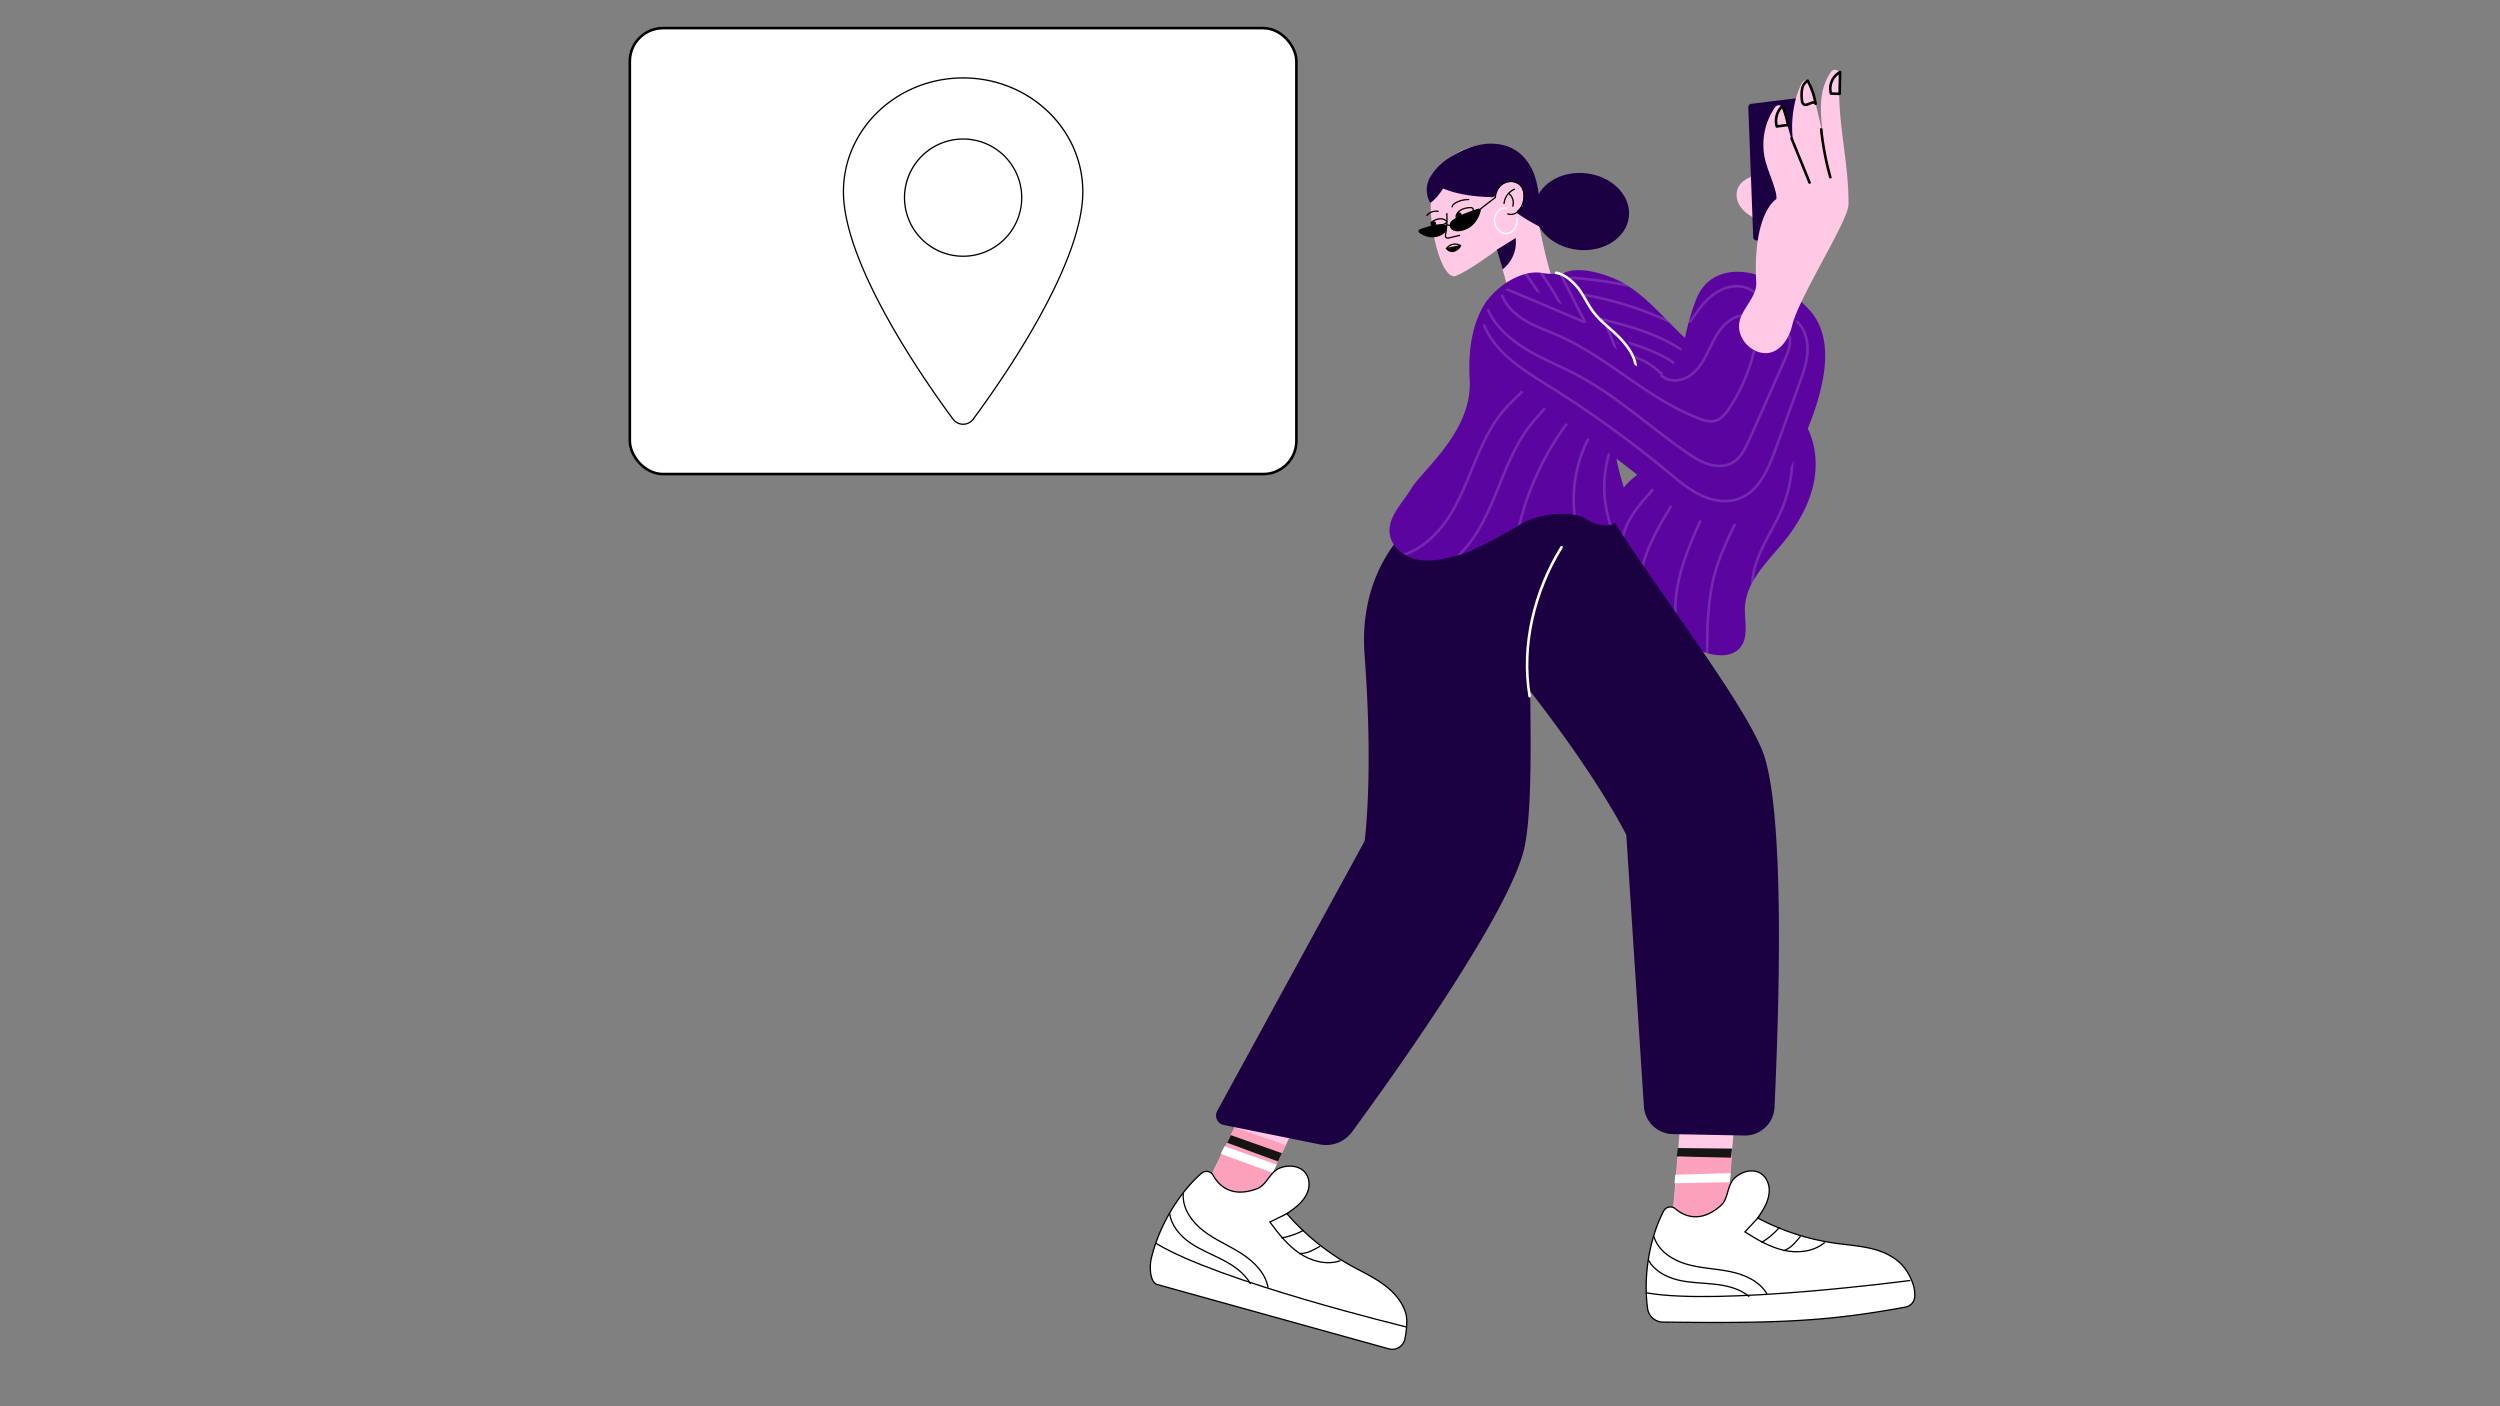 <svg id="Layer_1" data-name="Layer 1" xmlns="http://www.w3.org/2000/svg" xmlns:xlink="http://www.w3.org/1999/xlink" viewBox="0 0 1920 1080">
  <rect x="0" y="0" width="1920" height="1080" fill="#808080" stroke="none"/>
  <defs>
    <clipPath id="clip-path">
      <path d="M1248,218.1c17.42,10.55,30.49,26.78,45.3,40.76a218.24,218.24,0,0,0,52.83,36.78c10.75,5.32,22.17,9.9,31,18.05,13.94,12.89,19.26,33.38,16.67,52.18s-12.24,36.05-24.27,50.73c-12.41,15.14-28.35,30-29.39,49.51-.56,10.71,3.21,23-3.67,31.19-6.65,8-19.26,6.81-29,3.11-33.8-12.89-56-46.77-64.7-81.88-3.55-14.25-4.94-30.44,3.29-42.61,8.65-12.78,25.89-17.94,33.78-31.21,6.74-11.35,4.78-26.31-1.94-37.67s-17.45-19.73-28.45-27-22.59-13.88-32.22-22.9c-7.56-7.09-30.29-33.14-20.7-44C1207.43,200.78,1237,211.48,1248,218.1Z" fill="#5c04a0"/>
    </clipPath>
    <clipPath id="clip-path-2">
      <path d="M1184.51,209.64a55.48,55.48,0,0,0,8.54.81c8.06.16,15.58,6.61,20.26,13.64,5.46,8.19,9.14,17.86,16.68,24.18,6,5.06,14.06,7.52,19.49,13.23,6.8,7.16,8,18.58,4.21,27.68a33.5,33.5,0,0,1-10.47,13.32,20,20,0,0,0-7.31,20c3.31,15.57,4.94,31.45,9.68,46.76,2.92,9.42,5.58,20.55-.36,28.42-6.1,8.06-17.79,6.92-26.23,1.36-12.19-8-38.73-3.78-50,3-9.42,5.66-35.72,20.57-46.3,23.54s-21.52,6.1-32.4,4.5-21.68-9.36-23-20.27c-1.55-12.76,9.48-23,16.19-34,9.78-16,47.52-44.77,45.22-84.38-1.08-18.7.84-38.29,9.67-54.81C1146.47,221.44,1167.64,206.66,1184.51,209.64Z" fill="#5c04a0"/>
    </clipPath>
    <clipPath id="clip-path-3">
      <path d="M1155.43,222s-26.83,10-15.83,44,103,79,133,113c24.33,27.57,77,35,92,2s58-107,25-143-75-39-87-8-6,42-25,57S1206.27,212.09,1155.43,222Z" fill="#5c04a0"/>
    </clipPath>
  </defs>
  <title>Vector 1</title>
  <g>
    <path d="M1248,218.1c17.42,10.55,30.49,26.78,45.3,40.76a218.24,218.24,0,0,0,52.83,36.78c10.75,5.32,22.17,9.9,31,18.05,13.94,12.89,19.26,33.38,16.67,52.18s-12.24,36.05-24.27,50.73c-12.41,15.14-28.35,30-29.39,49.51-.56,10.71,3.21,23-3.67,31.19-6.65,8-19.26,6.81-29,3.11-33.8-12.89-56-46.77-64.7-81.88-3.55-14.25-4.94-30.44,3.29-42.61,8.65-12.78,25.89-17.94,33.78-31.21,6.74-11.35,4.78-26.31-1.94-37.67s-17.45-19.73-28.45-27-22.59-13.88-32.22-22.9c-7.56-7.09-30.29-33.14-20.7-44C1207.43,200.78,1237,211.48,1248,218.1Z" fill="#5c04a0"/>
    <g clip-path="url(#clip-path)">
      <path d="M1253.32,273.39A56.39,56.39,0,0,1,1287,352c-10.71,21.89-35.17,36.29-40.55,60.05" fill="none" stroke="#fff" stroke-linecap="round" stroke-linejoin="round" stroke-width="2" opacity="0.15"/>
      <path d="M1248.11,262.33c19.55,6.28,40.61,13.67,51.91,30.83,10.19,15.48,10,35.93,4.33,53.6s-16,33.34-25.4,49.32-18.09,33-19.73,51.49l-2.45-2.05" fill="none" stroke="#fff" stroke-linecap="round" stroke-linejoin="round" stroke-width="2" opacity="0.15"/>
      <path d="M1229.32,245c18.06,4.45,36.24,9.26,52.65,18s31.13,21.88,38.37,39c8.22,19.46,6,41.89-.29,62.06s-16.31,39-23.8,58.7-12.44,41.33-7.92,62" fill="none" stroke="#fff" stroke-linecap="round" stroke-linejoin="round" stroke-width="2" opacity="0.15"/>
      <path d="M1217.39,226.56a263,263,0,0,1,63.79,20.05" fill="none" stroke="#fff" stroke-linecap="round" stroke-linejoin="round" stroke-width="2" opacity="0.15"/>
      <path d="M1335.17,289.16c14.21,11.35,20.17,30.73,19.19,48.9s-8,35.43-15.81,51.86S1322,422.49,1317.09,440c-5.75,20.58-5.93,42.24-6.08,63.6" fill="none" stroke="#fff" stroke-linecap="round" stroke-linejoin="round" stroke-width="2" opacity="0.15"/>
      <path d="M1206.26,213.34a325.5,325.5,0,0,1,44.41,6" fill="none" stroke="#fff" stroke-linecap="round" stroke-linejoin="round" stroke-width="2" opacity="0.15"/>
      <path d="M1366.43,306.26a103.76,103.76,0,0,1,2.36,84c-8,19.29-22.2,36.91-23,57.8" fill="none" stroke="#fff" stroke-linecap="round" stroke-linejoin="round" stroke-width="2" opacity="0.15"/>
    </g>
  </g>
  <rect x="483.71" y="21.6" width="511.92" height="342.48" rx="25.44" fill="#fff" stroke="#000" stroke-miterlimit="10" stroke-width="2"/>
  <path d="M1002.5,848.06c-.63,2.29-44,90.61-44,90.61l-40.48-11.19L963.64,834l39.71,11" fill="#ffc9e6"/>
  <polygon points="987.5 879.42 948.13 865.83 918.07 927.48 959.52 938.11 987.5 879.42" fill="#fca1bb"/>
  <polygon points="984.52 885.67 945.23 871.78 942.37 877.63 981.51 891.99 984.52 885.67" fill="#151614"/>
  <polygon points="980.46 894.41 940.4 880.31 937.55 886.17 977.45 900.73 980.46 894.41" fill="#fff"/>
  <g>
    <path d="M888.44,986.42c-5.47-2.2-5.63-14-4.28-19.79,5.72-24.39,20.64-49.76,38.52-65.53a5.9,5.9,0,0,1,9.05,1.55c4.11,7.49,13.68,17.74,33.66,10.3,7.18-2.68,9.69-12.24,16.61-15.48,8.87-4.15,21.86-1.71,23.25,10.12A16.8,16.8,0,0,1,1004,916c-3.06,7.2-9.44,11.79-15.7,16.07a181,181,0,0,0,48.63,39.6c8.53,4.76,17.48,8.85,25.39,14.59s14.87,13.43,17.44,22.86c1.23,4.53.64,12.46-.84,19.33a9.87,9.87,0,0,1-12.3,7.47Z" fill="#fff" stroke="#000" stroke-miterlimit="10"/>
    <path d="M1080.23,1019.13s-144.4-34.9-192.43-64.25" fill="#fff" stroke="#000" stroke-miterlimit="10"/>
    <path d="M1029.53,968.18c-10.45,3.66-22.34.51-31.52-5.67s-16.15-15.09-22.76-24l14.52-7.08" fill="none" stroke="#000" stroke-miterlimit="10"/>
    <path d="M1013.83,957.13c-5.58,3-9.87,5.82-16.18,5.59" fill="none" stroke="#000" stroke-miterlimit="10"/>
    <path d="M1001.29,944.8a56.92,56.92,0,0,1-17.17,5.93" fill="none" stroke="#000" stroke-miterlimit="10"/>
    <path d="M973.89,989c-1.9-11.22-10.76-20-20.32-26.19s-20.28-10.54-29.3-17.49-16.44-17.47-15.51-28.81" fill="none" stroke="#000" stroke-miterlimit="10"/>
    <path d="M960.44,986.14c-4.54-8.34-12.74-14-21.16-18.42s-17.38-7.8-25.2-13.19-14.57-13.27-15.79-22.68" fill="none" stroke="#000" stroke-miterlimit="10"/>
  </g>
  <path d="M1332.87,849.75c.23,2.37-8.32,100.36-8.32,100.36l-41.78,4.17,8.78-103.59,41-4.09" fill="#ffc9e6"/>
  <polygon points="1330.18 887.41 1288.56 888.94 1282.77 957.28 1325.26 952.25 1330.18 887.41" fill="#fca1bb"/>
  <polygon points="1330.23 882.13 1288.56 881.69 1287.76 888.16 1329.43 889.09 1330.23 882.13" fill="#151614"/>
  <polygon points="1329.03 900.93 1286.58 902.23 1286.03 908.72 1328.5 907.92 1329.03 900.93" fill="#fff"/>
  <g>
    <path d="M1321.68,925.78c5.73-5.08,4.63-14.9,9.91-20.42,6.77-7.07,19.77-9.48,25.33,1.06a16.74,16.74,0,0,1,1.84,8.34c-.26,7.82-4.55,14.4-8.85,20.65a180.6,180.6,0,0,0,59.64,19.39c9.68,1.36,19.51,2,29,4.45s18.71,7.17,24.51,15c4.39,6,8.22,14.74,7.4,22.14a8.6,8.6,0,0,1-7,7.45c-59.73,11-97.75,12.63-186.33,11.52a12,12,0,0,1-11.76-10.23c-3.46-24.81,1.3-53.85,12.28-75a5.9,5.9,0,0,1,9-1.83C1293.12,933.83,1305.73,939.94,1321.68,925.78Z" fill="#fff" stroke="#000" stroke-miterlimit="10"/>
    <path d="M1467.09,983.4s-147.26,19.53-202.65,9.48" fill="#fff" stroke="#000" stroke-miterlimit="10"/>
    <path d="M1401.42,954.17c-8.42,7.18-20.64,8.53-31.44,6.07s-20.5-8.24-29.87-14.14l11-11.84" fill="none" stroke="#000" stroke-miterlimit="10"/>
    <path d="M1382.8,949.52c-4.13,4.78-7.1,9-13.07,11.05" fill="none" stroke="#000" stroke-miterlimit="10"/>
    <path d="M1366.65,942.55a56.65,56.65,0,0,1-13.87,11.71" fill="none" stroke="#000" stroke-miterlimit="10"/>
    <path d="M1357.05,993.65c-5.82-9.78-17.26-14.79-28.41-17.09s-22.71-2.52-33.63-5.74-21.64-10.37-24.86-21.28" fill="none" stroke="#000" stroke-miterlimit="10"/>
    <path d="M1343.47,995.83c-7.24-6.13-17-8.49-26.38-9.54s-19-1-28.26-3.21-18.38-7.12-22.91-15.46" fill="none" stroke="#000" stroke-miterlimit="10"/>
  </g>
  <path d="M1121,377s-80,32-73,126,0,143,0,143L934.83,853.16a7.42,7.42,0,0,0,5,10.83l73.73,14.9a24.74,24.74,0,0,0,24.82-9.61c30.09-41,122.55-170,132.58-219.28,12-59-5.61-235.86,12.19-258.93Z" fill="#1b0042"/>
  <path d="M1158.69,377.52s-48.31,71.34,10.18,145.26S1249,641.2,1249,641.2l13.5,208.47A22.69,22.69,0,0,0,1284.72,871l55,1.08a22.69,22.69,0,0,0,23.1-21.62c2.91-62.51,9.25-229.33-9.7-274.85C1330,520,1216.26,383.39,1218.08,354.3Z" fill="#1b0042"/>
  <path d="M1119,117.55s-15.71,8.36-19.51,31.41c-3.62,21.87,7.6,67.52,18.78,62.88s31.66-20.13,31.66-20.13l8.14,30,32.75-11.7s-11.33-38.15-11.14-61.72c0-.49,0-1,0-1.46-.6-22-20.55-38.17-42.35-35.44A44.25,44.25,0,0,0,1119,117.55Z" fill="#ffc9e6"/>
  <path d="M1108.3,144.78c11.87,4.91,24.72,6.19,36.17,6.61,1.66.06,3.25.28,3.63-1.33.86-3.61,4.11-7.67,7-8.95,3.73-1.64,8.14-2.12,11.25.49,3.92,3.3,4.15,9.17,3.09,14.12-.23,1.07.69,1.89.08,2.79l-1.39.18c-1.76,2.61-4.8,3.62-2.28,5.52A153.17,153.17,0,0,0,1183,174.39a126.18,126.18,0,0,0-2.46-32.25c-2-10.34-7.18-20.5-16-26.33-7.82-5.19-17.82-6.43-27.06-4.8s-17.83,5.92-25.69,11a43.84,43.84,0,0,0-14,15.12,19.46,19.46,0,0,0,.66,18.62S1102.42,154,1108.3,144.78Z" fill="#1b0042"/>
  <path d="M1149.64,191.72l14.39-8.91a26.49,26.49,0,0,1-10,24.05Z" fill="#1b0042"/>
  <path d="M1129.48,159.45a16.8,16.8,0,0,0-7,1.52,8,8,0,0,0-4.15,4.84,1.33,1.33,0,0,0,1.39,1.66c3.88-.22,7.46-1.18,10.37-3.86a4.35,4.35,0,0,0,1.33-1.8A1.86,1.86,0,0,0,1129.48,159.45Z" fill="none" stroke="#000" stroke-linecap="round" stroke-linejoin="round"/>
  <path d="M1111.16,164.07a71.78,71.78,0,0,1-.94,15.85c-.15.88-.26,1.94.41,2.54a2.66,2.66,0,0,0,2.41.2l7.89-1.87" fill="none" stroke="#000" stroke-linecap="round" stroke-linejoin="round"/>
  <path d="M1122.08,163.81a2,2,0,0,1-2.71,2.91A2,2,0,1,1,1122.08,163.81Z"/>
  <g>
    <path d="M1100,170.14a14.15,14.15,0,0,1,5.48-2.08,6.85,6.85,0,0,1,5.24,1.53,1.1,1.1,0,0,1-.21,1.77c-2.87,1.67-5.86,2.67-9.19,2.13a4.61,4.61,0,0,1-1.33-.37A1.72,1.72,0,0,1,1100,170.14Z" fill="none" stroke="#000" stroke-linecap="round" stroke-linejoin="round"/>
    <path d="M1102.6,170.68a1.78,1.78,0,0,1-2.77,2.22A1.78,1.78,0,1,1,1102.6,170.68Z"/>
  </g>
  <path d="M1115.28,158.84c.16-1.35,1.38-2.32,2.56-3a19.68,19.68,0,0,1,10.08-2.56" fill="none" stroke="#000" stroke-linecap="round" stroke-linejoin="round"/>
  <path d="M1095.89,165.45a9.07,9.07,0,0,1,8.59-3.13" fill="none" stroke="#000" stroke-linecap="round" stroke-linejoin="round"/>
  <path d="M1121.7,188.59a8.16,8.16,0,0,0-10.9,2.44C1114.15,190.1,1118.35,189.51,1121.7,188.59Z" fill="none" stroke="#000" stroke-linecap="round" stroke-linejoin="round"/>
  <path d="M1110.87,191.42a5.61,5.61,0,0,0,5.88,2c2.11-.6,5.14-2.77,5.34-4.95"/>
  <path d="M1157.07,159.71c-4.81-.6-9.42,4.2-9.33,9.7s4.89,10.45,9.67,10,8.5-6.18,7.5-11.59" fill="none" stroke="#fff" stroke-linecap="round" stroke-linejoin="round"/>
  <path d="M1155.11,156.2a13.29,13.29,0,0,1,8-10.86" fill="none" stroke="#000" stroke-linecap="round" stroke-linejoin="round"/>
  <path d="M1158.66,148.55a8.93,8.93,0,0,1,3.17,9.71" fill="none" stroke="#000" stroke-linecap="round" stroke-linejoin="round"/>
  <ellipse cx="1214.92" cy="162.48" rx="29.56" ry="36.38" transform="translate(920.84 1352.42) rotate(-83.74)" fill="#1b0042"/>
  <path d="M1115.13,169.39c3.6-3,9.48-5.75,20.1-9.09a1.51,1.51,0,0,1,1.93,1.81c-1.07,4.14-4.25,12.09-13.1,14.77-6.46,2-9.52-.32-10.35-2.31A4.53,4.53,0,0,1,1115.13,169.39Z"/>
  <path d="M1107.52,172.15c-3.71-.11-8.79,1-17.07,3.95a1.52,1.52,0,0,0-.4,2.65c2.88,2.11,8.51,5.08,15.2,2.57,5.19-1.94,6.1-4.9,5.69-6.58A3.55,3.55,0,0,0,1107.52,172.15Z"/>
  <path d="M1136.05,161.45c0-.45,12.37-9.76,12.37-9.76.22-5,3.28-9.84,7.9-11.65s10.54,0,12.92,4.33c1.61,2.94,1.53,6.53.83,9.8a15.36,15.36,0,0,1-3.87,7.94c-2.12,2.1-5.4,3.22-8.2,2.18" fill="none" stroke="#000" stroke-linecap="round" stroke-linejoin="round"/>
  <path d="M1109.5,174.5s0-3,5-1" fill="none" stroke="#000" stroke-linecap="round" stroke-linejoin="round"/>
  <g>
    <path d="M1184.51,209.64a55.48,55.48,0,0,0,8.54.81c8.06.16,15.58,6.61,20.26,13.64,5.46,8.19,9.14,17.86,16.68,24.18,6,5.06,14.06,7.52,19.49,13.23,6.8,7.16,8,18.58,4.21,27.68a33.5,33.5,0,0,1-10.47,13.32,20,20,0,0,0-7.31,20c3.31,15.57,4.94,31.45,9.68,46.76,2.92,9.42,5.58,20.55-.36,28.42-6.1,8.06-17.79,6.92-26.23,1.36-12.19-8-38.73-3.78-50,3-9.42,5.66-35.72,20.57-46.3,23.54s-21.52,6.1-32.4,4.5-21.68-9.36-23-20.27c-1.55-12.76,9.48-23,16.19-34,9.78-16,47.52-44.77,45.22-84.38-1.08-18.7.84-38.29,9.67-54.81C1146.47,221.44,1167.64,206.66,1184.51,209.64Z" fill="#5c04a0"/>
    <g clip-path="url(#clip-path-2)">
      <path d="M1171.61,210.13c6.24,8.76,12.54,17.61,16.73,27.52s6.17,21.1,3.45,31.51c-5,19.33-24.13,30.93-37.07,46.16-10.12,11.91-16.62,26.41-22.58,40.86s-11.58,29.19-20.29,42.17-21,24.26-36,28.4" fill="none" stroke="#fff" stroke-linecap="round" stroke-linejoin="round" stroke-width="2" opacity="0.15"/>
      <path d="M1183.32,209.21c7.7,11.48,15.46,23.1,20.3,36s6.56,27.56,2,40.59c-5.87,16.56-20.69,28-31.32,42-11.87,15.62-18.49,34.46-26,52.59s-16.39,36.44-31.41,49.05" fill="none" stroke="#fff" stroke-linecap="round" stroke-linejoin="round" stroke-width="2" opacity="0.15"/>
      <path d="M1198.19,210l21.94,42.84c4.24,8.3,8.59,17,8.63,26.3.08,15.5-11.44,28.21-21,40.37a219.67,219.67,0,0,0-41,84.11" fill="none" stroke="#fff" stroke-linecap="round" stroke-linejoin="round" stroke-width="2" opacity="0.15"/>
      <path d="M1234.08,251.48c5.85,13.14,11.84,27.25,9.44,41.43s-12.86,25.71-20.37,38.14a102.19,102.19,0,0,0-13.05,70" fill="none" stroke="#fff" stroke-linecap="round" stroke-linejoin="round" stroke-width="2" opacity="0.15"/>
      <path d="M1238.91,339.55a90.55,90.55,0,0,0-1.49,65.09" fill="none" stroke="#fff" stroke-linecap="round" stroke-linejoin="round" stroke-width="2" opacity="0.15"/>
    </g>
  </g>
  <path d="M1199.24,420.29c-20.87,33.78-31,75.22-24.49,114.39" fill="none" stroke="#fff" stroke-linecap="round" stroke-linejoin="round" stroke-width="2"/>
  <g>
    <g>
      <path d="M739.68,325.83a9.67,9.67,0,0,1-7.79-4c-19.74-26.67-84.14-118.06-84.14-174.59,0-48.21,41.24-87.42,91.92-87.42s91.92,39.21,91.92,87.42c0,56.58-64.4,147.93-84.14,174.59a9.69,9.69,0,0,1-2.12,2.12,9.56,9.56,0,0,1-5.65,1.84Z" fill="#fff"/>
      <path d="M739.67,60.36c50.41,0,91.42,39,91.42,86.92,0,23.86-11.27,56.31-33.51,96.46-18.34,33.12-39.53,63-50.53,77.83a8.92,8.92,0,0,1-2,2,9.07,9.07,0,0,1-5.36,1.75,9.17,9.17,0,0,1-7.39-3.76c-11-14.86-32.18-44.73-50.53-77.85-22.23-40.16-33.51-72.6-33.51-96.44,0-47.93,41-86.92,91.42-86.92m0-1c-51,0-92.42,39.4-92.42,87.92,0,55.84,61.62,144.32,84.24,174.88a10.11,10.11,0,0,0,14.14,2.23,10,10,0,0,0,2.22-2.23c22.63-30.55,84.24-119,84.24-174.88,0-48.52-41.4-87.92-92.42-87.92Z"/>
    </g>
    <g>
      <circle cx="739.67" cy="151.77" r="45" fill="#fff"/>
      <path d="M739.67,107.27a44.51,44.51,0,1,1-44.5,44.5,44.56,44.56,0,0,1,44.5-44.5m0-1a45.51,45.51,0,1,0,45.51,45.5,45.5,45.5,0,0,0-45.51-45.5Z"/>
    </g>
  </g>
  <path d="M1195.09,209.51c6.66.8,14.12,7.72,18,13.18s6.63,11.68,10.67,17c5.93,7.83,14.31,13.4,21,20.6s13.74,17.33,10.71,26.67" fill="none" stroke="#fff" stroke-linecap="round" stroke-linejoin="round" stroke-width="2"/>
  <g>
    <path d="M1357.62,171.5c-7.7-2.69-15.71-5.57-20.69-12.4a15.77,15.77,0,0,1-3.1-11.42c1.1-7.63,7.8-10.67,13.94-13.23a102.36,102.36,0,0,1,12.08-4.38c7.82-2.11,14,6.72,9.56,13.47a41.16,41.16,0,0,1-9.46,10.11,8.11,8.11,0,0,1,6.87,2.1" fill="#ffc9e6"/>
    <path d="M1380.8,75.34,1345,79.71a2.64,2.64,0,0,0-2.32,2.72l3.8,99.72a2.64,2.64,0,0,0,2.94,2.52L1389.6,180l-5.84-102.19A2.65,2.65,0,0,0,1380.8,75.34Z" fill="#1b0042"/>
    <g>
      <path d="M1155.43,222s-26.83,10-15.83,44,103,79,133,113c24.33,27.57,77,35,92,2s58-107,25-143-75-39-87-8-6,42-25,57S1206.27,212.09,1155.43,222Z" fill="#5c04a0"/>
      <g clip-path="url(#clip-path-3)">
        <path d="M1380.13,247c6.21,5.82,8.53,14.88,8,23.37s-3.43,16.64-6.34,24.64q-9.09,25-18.2,50c-5.55,15.27-12.75,32.26-28,37.94-9.55,3.56-20.44,1.66-29.63-2.75s-17-11.14-24.89-17.65a843.4,843.4,0,0,0-91-65.72c-19.76-12.36-41.32-25.36-50.23-46.89" fill="none" stroke="#fff" stroke-linecap="round" stroke-linejoin="round" stroke-width="2" opacity="0.15"/>
        <path d="M1374.38,258.23c1.32,6.46-1.42,13-4.09,19q-13.36,30.08-26.71,60.15c-3.06,6.9-6.53,14.26-13.11,18-5.43,3.06-12.19,3-18.16,1.23s-11.3-5.22-16.45-8.75c-28.48-19.51-53.95-43.58-84.45-59.76-12.74-6.76-26.25-12.07-38.64-19.47s-23.88-17.26-29.87-30.38" fill="none" stroke="#fff" stroke-linecap="round" stroke-linejoin="round" stroke-width="2" opacity="0.15"/>
        <path d="M1347,270.16a139,139,0,0,1-19,43.49c-2.66,4-5.88,8.16-10.53,9.46-4.11,1.15-8.48-.17-12.48-1.67-39.13-14.68-69.53-46.63-107.75-63.55-8.35-3.69-17.05-6.66-25-11.22s-15.14-11-18.47-19.51" fill="none" stroke="#fff" stroke-linecap="round" stroke-linejoin="round" stroke-width="2" opacity="0.15"/>
        <path d="M1339.3,242.13c-7.48.37-14,5.44-18.44,11.48s-7.21,13.09-10.71,19.71-8,13.08-14.64,16.58-15.75,3.14-20.65-2.52" fill="none" stroke="#fff" stroke-linecap="round" stroke-linejoin="round" stroke-width="2" opacity="0.15"/>
        <path d="M1216.6,247.21l-59.55-25.12" fill="none" stroke="#fff" stroke-linecap="round" stroke-linejoin="round" stroke-width="2" opacity="0.15"/>
        <path d="M1348.65,225.58c-5-5-12.65-6.7-19.57-5.38S1316,225.53,1311,230.47s-9,10.81-13,16.63" fill="none" stroke="#fff" stroke-linecap="round" stroke-linejoin="round" stroke-width="2" opacity="0.15"/>
      </g>
    </g>
    <path d="M1348.79,217.06c.63,12-13.1,21.25-13.2,33.29-.1,10.63,9.27,20.45,19.89,20.85s18.35-10.39,20.75-20.75c5.06-21.92,43.28-80.73,43.41-93.38.34-33.28-9.45-66.61-6.72-99.52a3.67,3.67,0,0,0-6.64-2.45,42.25,42.25,0,0,0-7,17.55c-1.64,9.91-.52,20,.61,30l-9.11-38.23a3.66,3.66,0,0,0-6.81-.85c-7.07,13.1-9.4,33.73-6.21,48.28-3.3-7.51-6-20.3-8.06-28.24a3.65,3.65,0,0,0-6.57-1.11,50.66,50.66,0,0,0-7.9,38.4c1.56,7.56,4.85,14.63,7.17,22,1.41,4.49,2.09,7,1.84,10C1364.28,152.86,1346,163.12,1348.79,217.06Z" fill="#ffc9e6"/>
    <path d="M1405.7,136.1a217.34,217.34,0,0,1-7-36.71" fill="none" stroke="#000" stroke-linecap="round" stroke-linejoin="round" stroke-width="2"/>
    <path d="M1389.75,140.2l-13.85-34" fill="none" stroke="#000" stroke-linecap="round" stroke-linejoin="round" stroke-width="2"/>
    <path d="M1372.89,96l-8.31,1.12a15.66,15.66,0,0,1,4.29-15.64,67.85,67.85,0,0,1,4.35,14.83" fill="none" stroke="#000" stroke-linecap="round" stroke-linejoin="round" stroke-width="2"/>
    <path d="M1394.09,79.19c-2.4-1.9-6,2.51-8.68,1-1.27-.73-1.5-2.43-1.6-3.89a28.37,28.37,0,0,1,.2-7.92,9.57,9.57,0,0,1,4.27-6.43,56.54,56.54,0,0,1,6.13,17.75" fill="none" stroke="#000" stroke-linecap="round" stroke-linejoin="round" stroke-width="2"/>
    <path d="M1412.34,72.05l-6.15-.18a14.41,14.41,0,0,1,7-16.49l-.36,16.67" fill="none" stroke="#000" stroke-linecap="round" stroke-linejoin="round" stroke-width="2"/>
  </g>
</svg>
